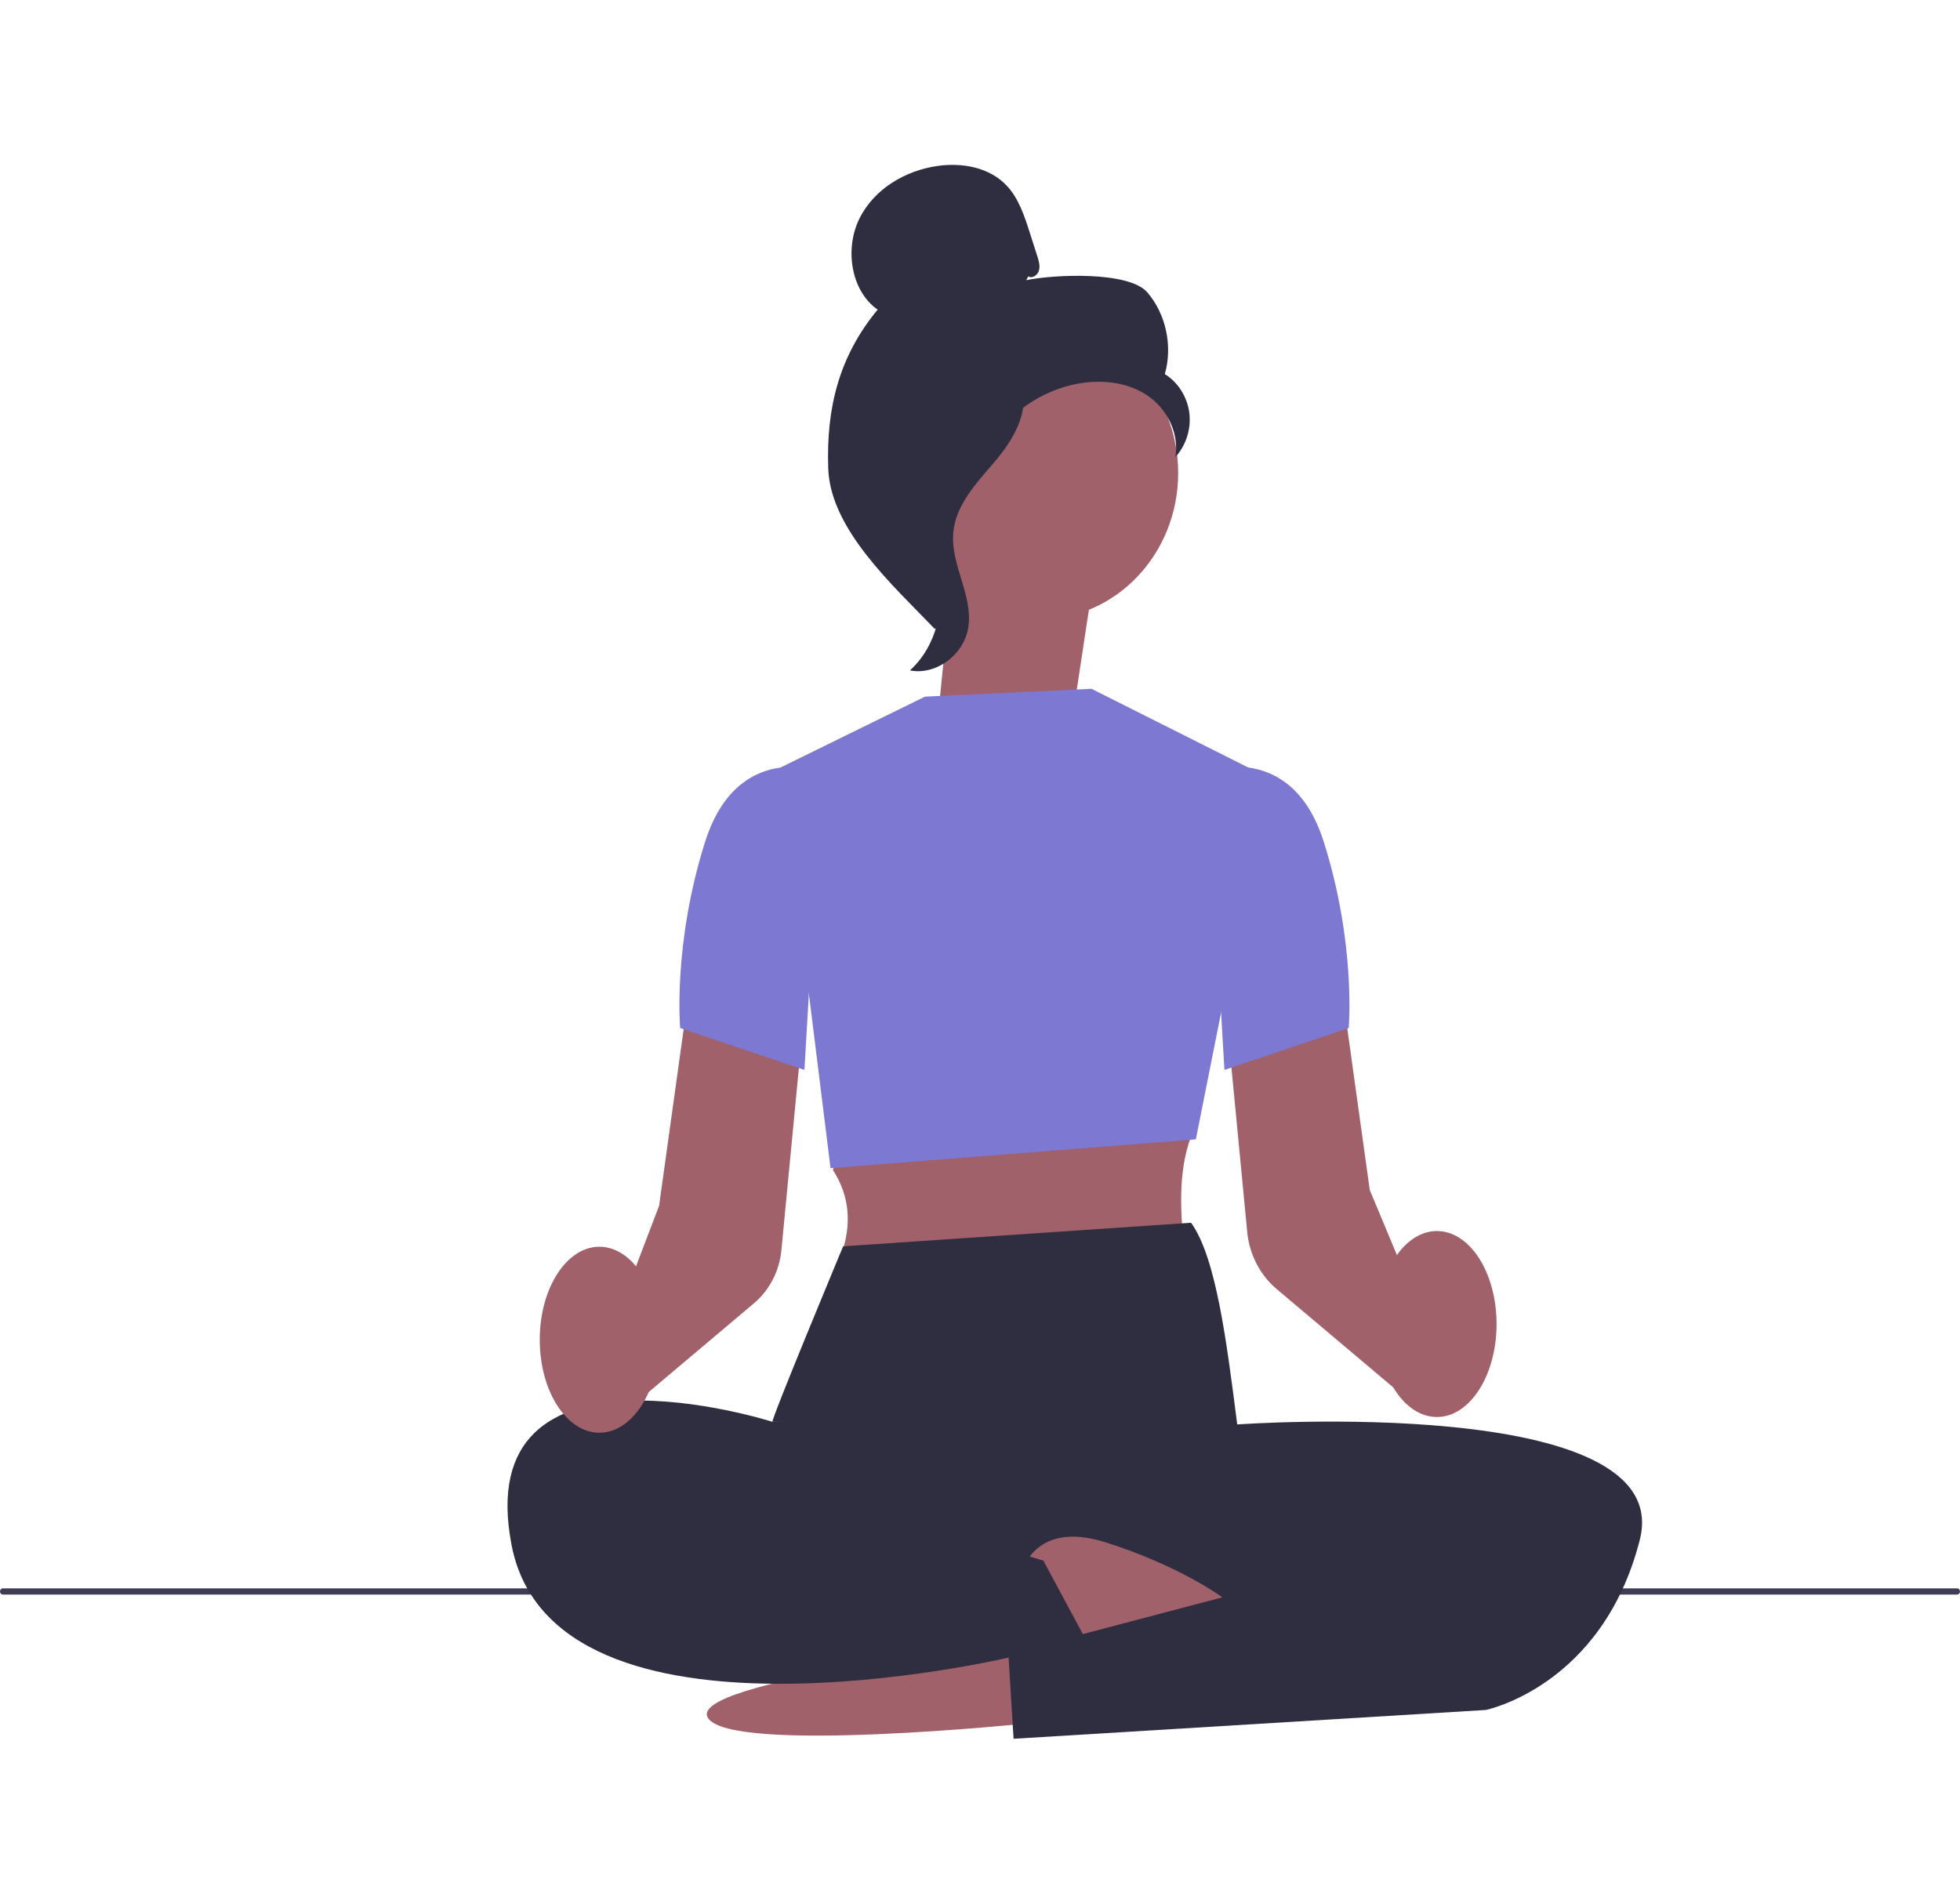 <svg width="105" height="102"  viewBox="0 0 127 102" fill="none" xmlns="http://www.w3.org/2000/svg">
<g clip-path="url(#clip0_118_3968)">
<path d="M0 92.453C0 92.565 0.085 92.654 0.192 92.654H126.808C126.915 92.654 127 92.565 127 92.453C127 92.341 126.915 92.251 126.808 92.251H0.192C0.085 92.251 0 92.341 0 92.453Z" fill="#3F3D56"/>
<path d="M69.575 35.295L70.882 26.686L62.063 22.899L60.757 35.983L69.575 35.295Z" fill="#A0616A"/>
<path d="M67.347 29.454C72.314 29.454 76.34 25.209 76.34 19.973C76.34 14.737 72.314 10.492 67.347 10.492C62.38 10.492 58.354 14.737 58.354 19.973C58.354 25.209 62.38 29.454 67.347 29.454Z" fill="#A0616A"/>
<path d="M66.629 7.227C66.889 7.387 67.238 7.145 67.321 6.839C67.405 6.534 67.308 6.21 67.211 5.909C67.049 5.404 66.888 4.899 66.726 4.394C66.382 3.319 66.017 2.207 65.271 1.389C64.146 0.155 62.359 -0.159 60.749 0.069C58.683 0.361 56.643 1.54 55.682 3.491C54.721 5.442 55.131 8.165 56.867 9.382C54.392 12.372 53.53 15.705 53.666 19.67C53.802 23.636 57.901 27.286 60.575 30.08C61.172 29.698 61.715 27.91 61.386 27.261C61.058 26.611 61.528 25.859 61.122 25.26C60.715 24.662 60.375 25.615 60.786 25.02C61.045 24.645 60.033 23.781 60.419 23.556C62.284 22.469 62.904 20.019 64.075 18.142C65.488 15.879 67.906 14.346 70.465 14.092C71.874 13.952 73.363 14.205 74.518 15.068C75.674 15.931 76.422 17.472 76.154 18.938C76.848 18.195 77.193 17.107 77.063 16.073C76.933 15.04 76.329 14.084 75.476 13.559C75.995 11.749 75.55 9.667 74.345 8.266C73.14 6.866 68.252 7.104 66.493 7.473" fill="#2F2E41"/>
<path d="M66.356 14.147C64.026 14.412 62.344 16.54 60.923 18.504C60.104 19.637 59.247 20.888 59.267 22.311C59.288 23.751 60.201 24.986 60.637 26.35C61.35 28.58 60.655 31.233 58.958 32.761C60.635 33.096 62.449 31.77 62.738 29.996C63.075 27.931 61.59 25.938 61.766 23.851C61.921 22.012 63.296 20.597 64.464 19.222C65.633 17.847 66.73 16.023 66.193 14.266" fill="#2F2E41"/>
<path d="M66.802 100.981C66.802 100.981 47.317 103.019 45.868 100.642C44.419 98.265 65.641 95.888 65.641 95.888L66.802 100.981Z" fill="#A0616A"/>
<path d="M54.378 62.897L53.976 65.15C55.072 66.856 55.177 68.66 54.539 70.537L76.761 70.706C76.523 68.168 76.261 65.449 77.176 62.955L54.378 62.897Z" fill="#A0616A"/>
<path d="M90.777 79.648L82.718 72.851C81.647 71.948 80.954 70.605 80.816 69.166L79.573 56.218L86.972 53.618L88.756 66.439L93.202 77.091L90.777 79.648Z" fill="#A0616A"/>
<path d="M59.934 34.462L70.723 33.953L82.156 39.694L77.486 63.152L53.815 65.019L50.594 39.045L59.934 34.462Z" fill="#7D78D2"/>
<path d="M77.176 68.557C78.797 70.809 79.478 76.233 80.167 81.628C80.167 81.628 50.216 81.459 50.055 81.459C49.894 81.459 54.632 70.085 54.632 70.085L77.176 68.557Z" fill="#2F2E41"/>
<path d="M78.154 80.189L80.167 81.628C80.167 81.628 108.67 79.591 106.254 89.098C103.839 98.605 96.27 100.133 96.27 100.133L65.675 102L65.353 96.737C65.353 96.737 35.884 103.698 33.146 89.438C30.409 75.177 50.055 81.459 50.055 81.459L78.154 80.189Z" fill="#2F2E41"/>
<path d="M66.128 91.475C66.128 91.475 66.802 87.74 71.633 89.268C76.464 90.796 79.201 92.833 79.201 92.833L67.607 95.888L66.128 91.475Z" fill="#A0616A"/>
<path d="M78.211 39.3C78.211 39.3 83.686 37.263 85.779 43.884C87.873 50.505 87.39 55.937 87.39 55.937L79.338 58.653L78.211 39.3Z" fill="#7D78D2"/>
<path d="M40.667 80.681L38.911 77.418L42.706 67.459L44.49 54.636L51.888 57.236L50.631 70.341C50.503 71.68 49.858 72.93 48.861 73.771L40.667 80.681Z" fill="#A0616A"/>
<path d="M53.251 39.3C53.251 39.3 47.776 37.263 45.683 43.884C43.589 50.505 44.072 55.937 44.072 55.937L52.124 58.653L53.251 39.3Z" fill="#7D78D2"/>
<path d="M93.106 81.147C95.241 81.147 96.971 78.449 96.971 75.12C96.971 71.792 95.241 69.094 93.106 69.094C90.972 69.094 89.242 71.792 89.242 75.12C89.242 78.449 90.972 81.147 93.106 81.147Z" fill="#A0616A"/>
<path d="M38.839 82.165C40.973 82.165 42.704 79.467 42.704 76.139C42.704 72.81 40.973 70.112 38.839 70.112C36.704 70.112 34.974 72.81 34.974 76.139C34.974 79.467 36.704 82.165 38.839 82.165Z" fill="#A0616A"/>
<path d="M53.597 86.212L67.607 90.456L70.344 95.549L65.109 96.737" fill="#2F2E41"/>
</g>
<defs>
<clipPath id="clip0_118_3968">
<rect width="127" height="102" fill="white"/>
</clipPath>
</defs>
</svg>
